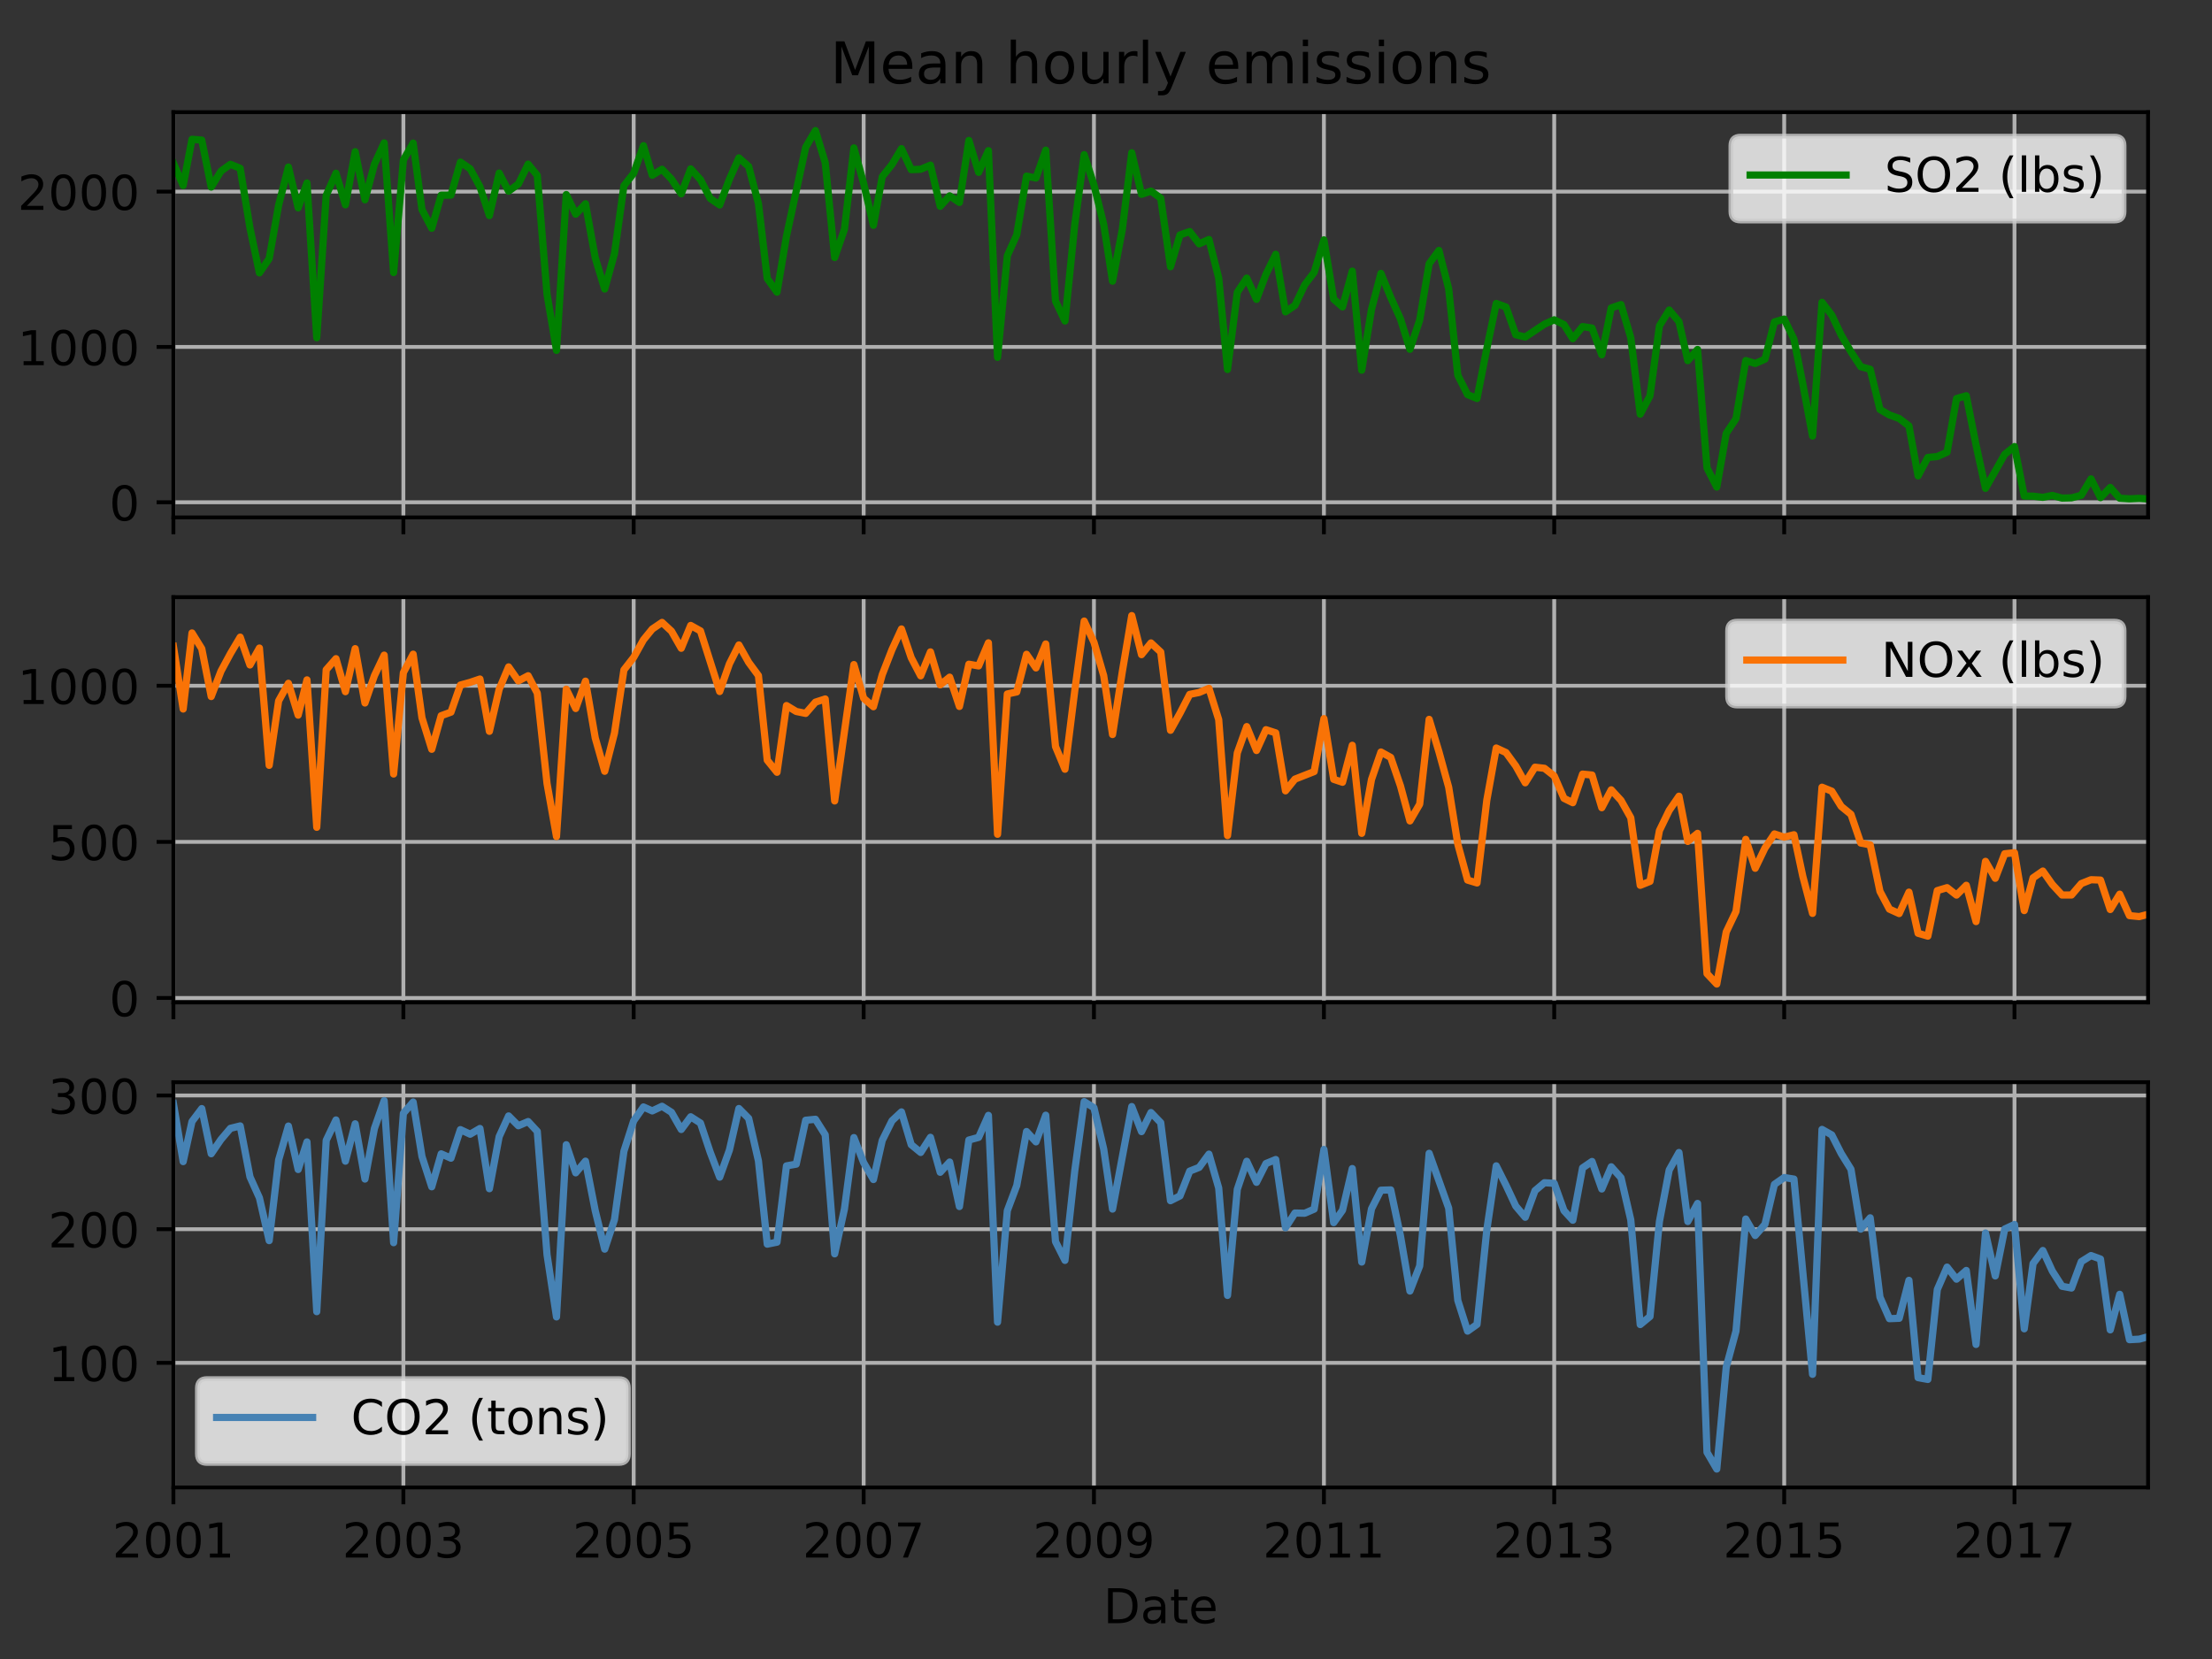 <?xml version="1.0" encoding="utf-8" standalone="no"?>
<!DOCTYPE svg PUBLIC "-//W3C//DTD SVG 1.1//EN"
  "http://www.w3.org/Graphics/SVG/1.1/DTD/svg11.dtd">
<!-- Created with matplotlib (http://matplotlib.org/) -->
<svg height="345.6pt" version="1.1" viewBox="0 0 460.8 345.6" width="460.8pt" xmlns="http://www.w3.org/2000/svg" xmlns:xlink="http://www.w3.org/1999/xlink">
 <rect x="0" y="0" width="460.8" height="345.6" fill="#333333" stroke="none"/>
 <defs>
  <style type="text/css">
*{stroke-linecap:butt;stroke-linejoin:round;}
  </style>
 </defs>
 <g id="figure_1">
  <g id="patch_1">
   <path d="M 0 345.6 
L 460.8 345.6 
L 460.8 0 
L 0 0 
z
" style="fill:none;"/>
  </g>
  <g id="axes_1">
   <g id="patch_2">
    <path d="M 36.124 107.788 
L 447.48 107.788 
L 447.48 23.365 
L 36.124 23.365 
z
" style="fill:none;"/>
   </g>
   <g id="matplotlib.axis_1">
    <g id="xtick_1">
     <g id="line2d_1">
      <path clip-path="url(#p9a310e2de3)" d="M 36.124 107.788 
L 36.124 23.365 
" style="fill:none;stroke:#b0b0b0;stroke-linecap:square;stroke-width:0.8;"/>
     </g>
     <g id="line2d_2">
      <defs>
       <path d="M 0 0 
L 0 3.5 
" id="m9119c30b5f" style="stroke:#000000;stroke-width:0.8;"/>
      </defs>
      <g>
       <use style="stroke:#000000;stroke-width:0.8;" x="36.124" xlink:href="#m9119c30b5f" y="107.788"/>
      </g>
     </g>
    </g>
    <g id="xtick_2">
     <g id="line2d_3">
      <path clip-path="url(#p9a310e2de3)" d="M 84.032 107.788 
L 84.032 23.365 
" style="fill:none;stroke:#b0b0b0;stroke-linecap:square;stroke-width:0.8;"/>
     </g>
     <g id="line2d_4">
      <g>
       <use style="stroke:#000000;stroke-width:0.8;" x="84.032" xlink:href="#m9119c30b5f" y="107.788"/>
      </g>
     </g>
    </g>
    <g id="xtick_3">
     <g id="line2d_5">
      <path clip-path="url(#p9a310e2de3)" d="M 132.006 107.788 
L 132.006 23.365 
" style="fill:none;stroke:#b0b0b0;stroke-linecap:square;stroke-width:0.8;"/>
     </g>
     <g id="line2d_6">
      <g>
       <use style="stroke:#000000;stroke-width:0.8;" x="132.006" xlink:href="#m9119c30b5f" y="107.788"/>
      </g>
     </g>
    </g>
    <g id="xtick_4">
     <g id="line2d_7">
      <path clip-path="url(#p9a310e2de3)" d="M 179.915 107.788 
L 179.915 23.365 
" style="fill:none;stroke:#b0b0b0;stroke-linecap:square;stroke-width:0.8;"/>
     </g>
     <g id="line2d_8">
      <g>
       <use style="stroke:#000000;stroke-width:0.8;" x="179.915" xlink:href="#m9119c30b5f" y="107.788"/>
      </g>
     </g>
    </g>
    <g id="xtick_5">
     <g id="line2d_9">
      <path clip-path="url(#p9a310e2de3)" d="M 227.889 107.788 
L 227.889 23.365 
" style="fill:none;stroke:#b0b0b0;stroke-linecap:square;stroke-width:0.8;"/>
     </g>
     <g id="line2d_10">
      <g>
       <use style="stroke:#000000;stroke-width:0.8;" x="227.889" xlink:href="#m9119c30b5f" y="107.788"/>
      </g>
     </g>
    </g>
    <g id="xtick_6">
     <g id="line2d_11">
      <path clip-path="url(#p9a310e2de3)" d="M 275.797 107.788 
L 275.797 23.365 
" style="fill:none;stroke:#b0b0b0;stroke-linecap:square;stroke-width:0.8;"/>
     </g>
     <g id="line2d_12">
      <g>
       <use style="stroke:#000000;stroke-width:0.8;" x="275.797" xlink:href="#m9119c30b5f" y="107.788"/>
      </g>
     </g>
    </g>
    <g id="xtick_7">
     <g id="line2d_13">
      <path clip-path="url(#p9a310e2de3)" d="M 323.771 107.788 
L 323.771 23.365 
" style="fill:none;stroke:#b0b0b0;stroke-linecap:square;stroke-width:0.8;"/>
     </g>
     <g id="line2d_14">
      <g>
       <use style="stroke:#000000;stroke-width:0.8;" x="323.771" xlink:href="#m9119c30b5f" y="107.788"/>
      </g>
     </g>
    </g>
    <g id="xtick_8">
     <g id="line2d_15">
      <path clip-path="url(#p9a310e2de3)" d="M 371.68 107.788 
L 371.68 23.365 
" style="fill:none;stroke:#b0b0b0;stroke-linecap:square;stroke-width:0.8;"/>
     </g>
     <g id="line2d_16">
      <g>
       <use style="stroke:#000000;stroke-width:0.8;" x="371.68" xlink:href="#m9119c30b5f" y="107.788"/>
      </g>
     </g>
    </g>
    <g id="xtick_9">
     <g id="line2d_17">
      <path clip-path="url(#p9a310e2de3)" d="M 419.654 107.788 
L 419.654 23.365 
" style="fill:none;stroke:#b0b0b0;stroke-linecap:square;stroke-width:0.8;"/>
     </g>
     <g id="line2d_18">
      <g>
       <use style="stroke:#000000;stroke-width:0.8;" x="419.654" xlink:href="#m9119c30b5f" y="107.788"/>
      </g>
     </g>
    </g>
   </g>
   <g id="matplotlib.axis_2">
    <g id="ytick_1">
     <g id="line2d_19">
      <path clip-path="url(#p9a310e2de3)" d="M 36.124 104.632 
L 447.48 104.632 
" style="fill:none;stroke:#b0b0b0;stroke-linecap:square;stroke-width:0.8;"/>
     </g>
     <g id="line2d_20">
      <defs>
       <path d="M 0 0 
L -3.5 0 
" id="md666cb96e0" style="stroke:#000000;stroke-width:0.8;"/>
      </defs>
      <g>
       <use style="stroke:#000000;stroke-width:0.8;" x="36.124" xlink:href="#md666cb96e0" y="104.632"/>
      </g>
     </g>
     <g id="text_1">
      <!-- 0 -->
      <defs>
       <path d="M 31.781 66.406 
Q 24.172 66.406 20.328 58.906 
Q 16.5 51.422 16.5 36.375 
Q 16.5 21.391 20.328 13.891 
Q 24.172 6.391 31.781 6.391 
Q 39.453 6.391 43.281 13.891 
Q 47.125 21.391 47.125 36.375 
Q 47.125 51.422 43.281 58.906 
Q 39.453 66.406 31.781 66.406 
z
M 31.781 74.219 
Q 44.047 74.219 50.516 64.516 
Q 56.984 54.828 56.984 36.375 
Q 56.984 17.969 50.516 8.266 
Q 44.047 -1.422 31.781 -1.422 
Q 19.531 -1.422 13.062 8.266 
Q 6.594 17.969 6.594 36.375 
Q 6.594 54.828 13.062 64.516 
Q 19.531 74.219 31.781 74.219 
z
" id="DejaVuSans-30"/>
      </defs>
      <g transform="translate(22.762 108.431)scale(0.1 -0.1)">
       <use xlink:href="#DejaVuSans-30"/>
      </g>
     </g>
    </g>
    <g id="ytick_2">
     <g id="line2d_21">
      <path clip-path="url(#p9a310e2de3)" d="M 36.124 72.276 
L 447.48 72.276 
" style="fill:none;stroke:#b0b0b0;stroke-linecap:square;stroke-width:0.8;"/>
     </g>
     <g id="line2d_22">
      <g>
       <use style="stroke:#000000;stroke-width:0.8;" x="36.124" xlink:href="#md666cb96e0" y="72.276"/>
      </g>
     </g>
     <g id="text_2">
      <!-- 1000 -->
      <defs>
       <path d="M 12.406 8.297 
L 28.516 8.297 
L 28.516 63.922 
L 10.984 60.406 
L 10.984 69.391 
L 28.422 72.906 
L 38.281 72.906 
L 38.281 8.297 
L 54.391 8.297 
L 54.391 0 
L 12.406 0 
z
" id="DejaVuSans-31"/>
      </defs>
      <g transform="translate(3.674 76.075)scale(0.1 -0.1)">
       <use xlink:href="#DejaVuSans-31"/>
       <use x="63.623" xlink:href="#DejaVuSans-30"/>
       <use x="127.246" xlink:href="#DejaVuSans-30"/>
       <use x="190.869" xlink:href="#DejaVuSans-30"/>
      </g>
     </g>
    </g>
    <g id="ytick_3">
     <g id="line2d_23">
      <path clip-path="url(#p9a310e2de3)" d="M 36.124 39.92 
L 447.48 39.92 
" style="fill:none;stroke:#b0b0b0;stroke-linecap:square;stroke-width:0.8;"/>
     </g>
     <g id="line2d_24">
      <g>
       <use style="stroke:#000000;stroke-width:0.8;" x="36.124" xlink:href="#md666cb96e0" y="39.92"/>
      </g>
     </g>
     <g id="text_3">
      <!-- 2000 -->
      <defs>
       <path d="M 19.188 8.297 
L 53.609 8.297 
L 53.609 0 
L 7.328 0 
L 7.328 8.297 
Q 12.938 14.109 22.625 23.891 
Q 32.328 33.688 34.812 36.531 
Q 39.547 41.844 41.422 45.531 
Q 43.312 49.219 43.312 52.781 
Q 43.312 58.594 39.234 62.25 
Q 35.156 65.922 28.609 65.922 
Q 23.969 65.922 18.812 64.312 
Q 13.672 62.703 7.812 59.422 
L 7.812 69.391 
Q 13.766 71.781 18.938 73 
Q 24.125 74.219 28.422 74.219 
Q 39.75 74.219 46.484 68.547 
Q 53.219 62.891 53.219 53.422 
Q 53.219 48.922 51.531 44.891 
Q 49.859 40.875 45.406 35.406 
Q 44.188 33.984 37.641 27.219 
Q 31.109 20.453 19.188 8.297 
z
" id="DejaVuSans-32"/>
      </defs>
      <g transform="translate(3.674 43.719)scale(0.1 -0.1)">
       <use xlink:href="#DejaVuSans-32"/>
       <use x="63.623" xlink:href="#DejaVuSans-30"/>
       <use x="127.246" xlink:href="#DejaVuSans-30"/>
       <use x="190.869" xlink:href="#DejaVuSans-30"/>
      </g>
     </g>
    </g>
   </g>
   <g id="line2d_25">
    <path clip-path="url(#p9a310e2de3)" d="M 36.124 33.973 
L 38.158 38.64 
L 39.996 29.02 
L 42.031 29.183 
L 43.999 38.967 
L 46.034 35.651 
L 48.003 34.226 
L 50.037 35.062 
L 52.072 47.476 
L 54.04 56.847 
L 56.075 53.881 
L 58.044 42.732 
L 60.078 34.799 
L 62.113 43.3 
L 63.95 38.111 
L 65.985 70.354 
L 67.954 40.699 
L 69.988 36.081 
L 71.957 42.672 
L 73.991 31.601 
L 76.026 41.622 
L 77.995 34.227 
L 80.029 29.767 
L 81.998 56.773 
L 84.032 33.322 
L 86.067 29.805 
L 87.904 43.654 
L 89.939 47.548 
L 91.908 40.666 
L 93.942 40.648 
L 95.911 33.768 
L 97.946 35.161 
L 99.98 38.9 
L 101.949 44.91 
L 103.983 36.055 
L 105.952 39.831 
L 107.987 38.334 
L 110.021 34.198 
L 111.924 36.537 
L 113.959 61.311 
L 115.928 72.985 
L 117.962 40.53 
L 119.931 44.622 
L 121.965 42.451 
L 124 53.699 
L 125.969 60.205 
L 128.003 52.838 
L 129.972 38.694 
L 132.006 36.096 
L 134.041 30.345 
L 135.878 36.505 
L 137.913 35.263 
L 139.882 37.325 
L 141.916 40.384 
L 143.885 35.177 
L 145.92 37.418 
L 147.954 41.343 
L 149.923 42.7 
L 151.957 37.325 
L 153.926 32.891 
L 155.961 34.68 
L 157.995 42.401 
L 159.833 58.017 
L 161.867 60.862 
L 163.836 49.192 
L 167.839 30.674 
L 169.874 27.202 
L 171.908 33.881 
L 173.877 53.645 
L 175.912 47.768 
L 177.88 30.813 
L 179.915 38.202 
L 181.949 46.936 
L 183.787 36.812 
L 185.821 34.256 
L 187.79 30.968 
L 189.825 35.345 
L 191.794 35.261 
L 193.828 34.399 
L 195.862 42.978 
L 197.831 40.794 
L 199.866 42.172 
L 201.835 29.259 
L 203.869 35.905 
L 205.904 31.386 
L 207.807 74.442 
L 209.841 53.289 
L 211.81 48.899 
L 213.844 36.686 
L 215.813 37.09 
L 217.848 31.281 
L 219.882 62.708 
L 221.851 66.87 
L 223.886 46.824 
L 225.854 32.215 
L 227.889 38.524 
L 229.923 46.743 
L 231.761 58.569 
L 233.795 47.815 
L 235.764 31.818 
L 237.799 40.484 
L 239.768 39.811 
L 241.802 41.28 
L 243.836 55.565 
L 245.805 48.944 
L 247.84 48.235 
L 249.809 50.794 
L 251.843 49.887 
L 253.878 57.909 
L 255.715 76.969 
L 257.75 60.909 
L 259.718 57.936 
L 261.753 62.363 
L 263.722 57.141 
L 265.756 52.978 
L 267.791 64.964 
L 269.76 63.616 
L 271.794 59.334 
L 273.763 56.737 
L 275.797 49.969 
L 277.832 62.324 
L 279.669 63.935 
L 281.704 56.481 
L 283.673 77.115 
L 285.707 64.441 
L 287.676 56.955 
L 289.71 61.942 
L 291.745 66.435 
L 293.714 72.766 
L 295.748 66.669 
L 297.717 54.936 
L 299.751 52.17 
L 301.786 60.163 
L 303.689 78.164 
L 305.724 82.208 
L 307.692 83.005 
L 309.727 72.625 
L 311.696 63.214 
L 313.73 63.961 
L 315.765 69.735 
L 317.734 70.203 
L 321.737 67.528 
L 323.771 66.621 
L 325.806 67.616 
L 327.643 70.553 
L 329.678 68.031 
L 331.647 68.34 
L 333.681 73.906 
L 335.65 64.148 
L 337.684 63.451 
L 339.719 70.329 
L 341.688 86.279 
L 343.722 82.465 
L 345.691 67.88 
L 347.726 64.584 
L 349.76 67.018 
L 351.598 75.126 
L 353.632 72.799 
L 355.601 97.47 
L 357.635 101.467 
L 359.604 90.281 
L 361.639 87.218 
L 363.673 75.111 
L 365.642 75.721 
L 367.676 74.814 
L 369.645 67.066 
L 371.68 66.47 
L 373.714 70.653 
L 375.552 79.942 
L 377.586 90.837 
L 379.555 62.973 
L 381.59 65.63 
L 383.558 69.8 
L 385.593 73.299 
L 387.627 76.392 
L 389.596 76.923 
L 391.631 85.3 
L 393.599 86.445 
L 395.634 87.182 
L 397.668 88.726 
L 399.572 99.131 
L 401.606 95.297 
L 403.575 95.104 
L 405.609 94.198 
L 407.578 83.028 
L 409.613 82.443 
L 411.647 92.699 
L 413.616 101.727 
L 417.619 94.639 
L 419.654 93.026 
L 421.688 103.331 
L 423.526 103.359 
L 425.56 103.606 
L 427.529 103.207 
L 429.564 103.759 
L 431.532 103.707 
L 433.567 103.176 
L 435.601 99.761 
L 437.57 103.666 
L 439.605 101.543 
L 441.573 103.78 
L 443.608 103.914 
L 445.642 103.815 
L 447.48 103.951 
L 447.48 103.951 
" style="fill:none;stroke:#008000;stroke-linecap:square;stroke-width:1.5;"/>
   </g>
   <g id="patch_3">
    <path d="M 36.124 107.788 
L 36.124 23.365 
" style="fill:none;stroke:#000000;stroke-linecap:square;stroke-linejoin:miter;stroke-width:0.8;"/>
   </g>
   <g id="patch_4">
    <path d="M 447.48 107.788 
L 447.48 23.365 
" style="fill:none;stroke:#000000;stroke-linecap:square;stroke-linejoin:miter;stroke-width:0.8;"/>
   </g>
   <g id="patch_5">
    <path d="M 36.124 107.788 
L 447.48 107.788 
" style="fill:none;stroke:#000000;stroke-linecap:square;stroke-linejoin:miter;stroke-width:0.8;"/>
   </g>
   <g id="patch_6">
    <path d="M 36.124 23.365 
L 447.48 23.365 
" style="fill:none;stroke:#000000;stroke-linecap:square;stroke-linejoin:miter;stroke-width:0.8;"/>
   </g>
   <g id="text_4">
    <!-- Mean hourly emissions -->
    <defs>
     <path d="M 9.812 72.906 
L 24.516 72.906 
L 43.109 23.297 
L 61.812 72.906 
L 76.516 72.906 
L 76.516 0 
L 66.891 0 
L 66.891 64.016 
L 48.094 14.016 
L 38.188 14.016 
L 19.391 64.016 
L 19.391 0 
L 9.812 0 
z
" id="DejaVuSans-4d"/>
     <path d="M 56.203 29.594 
L 56.203 25.203 
L 14.891 25.203 
Q 15.484 15.922 20.484 11.062 
Q 25.484 6.203 34.422 6.203 
Q 39.594 6.203 44.453 7.469 
Q 49.312 8.734 54.109 11.281 
L 54.109 2.781 
Q 49.266 0.734 44.188 -0.344 
Q 39.109 -1.422 33.891 -1.422 
Q 20.797 -1.422 13.156 6.188 
Q 5.516 13.812 5.516 26.812 
Q 5.516 40.234 12.766 48.109 
Q 20.016 56 32.328 56 
Q 43.359 56 49.781 48.891 
Q 56.203 41.797 56.203 29.594 
z
M 47.219 32.234 
Q 47.125 39.594 43.094 43.984 
Q 39.062 48.391 32.422 48.391 
Q 24.906 48.391 20.391 44.141 
Q 15.875 39.891 15.188 32.172 
z
" id="DejaVuSans-65"/>
     <path d="M 34.281 27.484 
Q 23.391 27.484 19.188 25 
Q 14.984 22.516 14.984 16.5 
Q 14.984 11.719 18.141 8.906 
Q 21.297 6.109 26.703 6.109 
Q 34.188 6.109 38.703 11.406 
Q 43.219 16.703 43.219 25.484 
L 43.219 27.484 
z
M 52.203 31.203 
L 52.203 0 
L 43.219 0 
L 43.219 8.297 
Q 40.141 3.328 35.547 0.953 
Q 30.953 -1.422 24.312 -1.422 
Q 15.922 -1.422 10.953 3.297 
Q 6 8.016 6 15.922 
Q 6 25.141 12.172 29.828 
Q 18.359 34.516 30.609 34.516 
L 43.219 34.516 
L 43.219 35.406 
Q 43.219 41.609 39.141 45 
Q 35.062 48.391 27.688 48.391 
Q 23 48.391 18.547 47.266 
Q 14.109 46.141 10.016 43.891 
L 10.016 52.203 
Q 14.938 54.109 19.578 55.047 
Q 24.219 56 28.609 56 
Q 40.484 56 46.344 49.844 
Q 52.203 43.703 52.203 31.203 
z
" id="DejaVuSans-61"/>
     <path d="M 54.891 33.016 
L 54.891 0 
L 45.906 0 
L 45.906 32.719 
Q 45.906 40.484 42.875 44.328 
Q 39.844 48.188 33.797 48.188 
Q 26.516 48.188 22.312 43.547 
Q 18.109 38.922 18.109 30.906 
L 18.109 0 
L 9.078 0 
L 9.078 54.688 
L 18.109 54.688 
L 18.109 46.188 
Q 21.344 51.125 25.703 53.562 
Q 30.078 56 35.797 56 
Q 45.219 56 50.047 50.172 
Q 54.891 44.344 54.891 33.016 
z
" id="DejaVuSans-6e"/>
     <path id="DejaVuSans-20"/>
     <path d="M 54.891 33.016 
L 54.891 0 
L 45.906 0 
L 45.906 32.719 
Q 45.906 40.484 42.875 44.328 
Q 39.844 48.188 33.797 48.188 
Q 26.516 48.188 22.312 43.547 
Q 18.109 38.922 18.109 30.906 
L 18.109 0 
L 9.078 0 
L 9.078 75.984 
L 18.109 75.984 
L 18.109 46.188 
Q 21.344 51.125 25.703 53.562 
Q 30.078 56 35.797 56 
Q 45.219 56 50.047 50.172 
Q 54.891 44.344 54.891 33.016 
z
" id="DejaVuSans-68"/>
     <path d="M 30.609 48.391 
Q 23.391 48.391 19.188 42.75 
Q 14.984 37.109 14.984 27.297 
Q 14.984 17.484 19.156 11.844 
Q 23.344 6.203 30.609 6.203 
Q 37.797 6.203 41.984 11.859 
Q 46.188 17.531 46.188 27.297 
Q 46.188 37.016 41.984 42.703 
Q 37.797 48.391 30.609 48.391 
z
M 30.609 56 
Q 42.328 56 49.016 48.375 
Q 55.719 40.766 55.719 27.297 
Q 55.719 13.875 49.016 6.219 
Q 42.328 -1.422 30.609 -1.422 
Q 18.844 -1.422 12.172 6.219 
Q 5.516 13.875 5.516 27.297 
Q 5.516 40.766 12.172 48.375 
Q 18.844 56 30.609 56 
z
" id="DejaVuSans-6f"/>
     <path d="M 8.5 21.578 
L 8.5 54.688 
L 17.484 54.688 
L 17.484 21.922 
Q 17.484 14.156 20.5 10.266 
Q 23.531 6.391 29.594 6.391 
Q 36.859 6.391 41.078 11.031 
Q 45.312 15.672 45.312 23.688 
L 45.312 54.688 
L 54.297 54.688 
L 54.297 0 
L 45.312 0 
L 45.312 8.406 
Q 42.047 3.422 37.719 1 
Q 33.406 -1.422 27.688 -1.422 
Q 18.266 -1.422 13.375 4.438 
Q 8.5 10.297 8.5 21.578 
z
M 31.109 56 
z
" id="DejaVuSans-75"/>
     <path d="M 41.109 46.297 
Q 39.594 47.172 37.812 47.578 
Q 36.031 48 33.891 48 
Q 26.266 48 22.188 43.047 
Q 18.109 38.094 18.109 28.812 
L 18.109 0 
L 9.078 0 
L 9.078 54.688 
L 18.109 54.688 
L 18.109 46.188 
Q 20.953 51.172 25.484 53.578 
Q 30.031 56 36.531 56 
Q 37.453 56 38.578 55.875 
Q 39.703 55.766 41.062 55.516 
z
" id="DejaVuSans-72"/>
     <path d="M 9.422 75.984 
L 18.406 75.984 
L 18.406 0 
L 9.422 0 
z
" id="DejaVuSans-6c"/>
     <path d="M 32.172 -5.078 
Q 28.375 -14.844 24.75 -17.812 
Q 21.141 -20.797 15.094 -20.797 
L 7.906 -20.797 
L 7.906 -13.281 
L 13.188 -13.281 
Q 16.891 -13.281 18.938 -11.516 
Q 21 -9.766 23.484 -3.219 
L 25.094 0.875 
L 2.984 54.688 
L 12.5 54.688 
L 29.594 11.922 
L 46.688 54.688 
L 56.203 54.688 
z
" id="DejaVuSans-79"/>
     <path d="M 52 44.188 
Q 55.375 50.25 60.062 53.125 
Q 64.75 56 71.094 56 
Q 79.641 56 84.281 50.016 
Q 88.922 44.047 88.922 33.016 
L 88.922 0 
L 79.891 0 
L 79.891 32.719 
Q 79.891 40.578 77.094 44.375 
Q 74.312 48.188 68.609 48.188 
Q 61.625 48.188 57.562 43.547 
Q 53.516 38.922 53.516 30.906 
L 53.516 0 
L 44.484 0 
L 44.484 32.719 
Q 44.484 40.625 41.703 44.406 
Q 38.922 48.188 33.109 48.188 
Q 26.219 48.188 22.156 43.531 
Q 18.109 38.875 18.109 30.906 
L 18.109 0 
L 9.078 0 
L 9.078 54.688 
L 18.109 54.688 
L 18.109 46.188 
Q 21.188 51.219 25.484 53.609 
Q 29.781 56 35.688 56 
Q 41.656 56 45.828 52.969 
Q 50 49.953 52 44.188 
z
" id="DejaVuSans-6d"/>
     <path d="M 9.422 54.688 
L 18.406 54.688 
L 18.406 0 
L 9.422 0 
z
M 9.422 75.984 
L 18.406 75.984 
L 18.406 64.594 
L 9.422 64.594 
z
" id="DejaVuSans-69"/>
     <path d="M 44.281 53.078 
L 44.281 44.578 
Q 40.484 46.531 36.375 47.5 
Q 32.281 48.484 27.875 48.484 
Q 21.188 48.484 17.844 46.438 
Q 14.5 44.391 14.5 40.281 
Q 14.5 37.156 16.891 35.375 
Q 19.281 33.594 26.516 31.984 
L 29.594 31.297 
Q 39.156 29.25 43.188 25.516 
Q 47.219 21.781 47.219 15.094 
Q 47.219 7.469 41.188 3.016 
Q 35.156 -1.422 24.609 -1.422 
Q 20.219 -1.422 15.453 -0.562 
Q 10.688 0.297 5.422 2 
L 5.422 11.281 
Q 10.406 8.688 15.234 7.391 
Q 20.062 6.109 24.812 6.109 
Q 31.156 6.109 34.562 8.281 
Q 37.984 10.453 37.984 14.406 
Q 37.984 18.062 35.516 20.016 
Q 33.062 21.969 24.703 23.781 
L 21.578 24.516 
Q 13.234 26.266 9.516 29.906 
Q 5.812 33.547 5.812 39.891 
Q 5.812 47.609 11.281 51.797 
Q 16.75 56 26.812 56 
Q 31.781 56 36.172 55.266 
Q 40.578 54.547 44.281 53.078 
z
" id="DejaVuSans-73"/>
    </defs>
    <g transform="translate(172.959 17.365)scale(0.12 -0.12)">
     <use xlink:href="#DejaVuSans-4d"/>
     <use x="86.279" xlink:href="#DejaVuSans-65"/>
     <use x="147.803" xlink:href="#DejaVuSans-61"/>
     <use x="209.082" xlink:href="#DejaVuSans-6e"/>
     <use x="272.461" xlink:href="#DejaVuSans-20"/>
     <use x="304.248" xlink:href="#DejaVuSans-68"/>
     <use x="367.627" xlink:href="#DejaVuSans-6f"/>
     <use x="428.809" xlink:href="#DejaVuSans-75"/>
     <use x="492.188" xlink:href="#DejaVuSans-72"/>
     <use x="533.301" xlink:href="#DejaVuSans-6c"/>
     <use x="561.084" xlink:href="#DejaVuSans-79"/>
     <use x="620.264" xlink:href="#DejaVuSans-20"/>
     <use x="652.051" xlink:href="#DejaVuSans-65"/>
     <use x="713.574" xlink:href="#DejaVuSans-6d"/>
     <use x="810.986" xlink:href="#DejaVuSans-69"/>
     <use x="838.77" xlink:href="#DejaVuSans-73"/>
     <use x="890.869" xlink:href="#DejaVuSans-73"/>
     <use x="942.969" xlink:href="#DejaVuSans-69"/>
     <use x="970.752" xlink:href="#DejaVuSans-6f"/>
     <use x="1031.934" xlink:href="#DejaVuSans-6e"/>
     <use x="1095.312" xlink:href="#DejaVuSans-73"/>
    </g>
   </g>
   <g id="legend_1">
    <g id="patch_7">
     <path d="M 362.58 46.043 
L 440.48 46.043 
Q 442.48 46.043 442.48 44.043 
L 442.48 30.365 
Q 442.48 28.365 440.48 28.365 
L 362.58 28.365 
Q 360.58 28.365 360.58 30.365 
L 360.58 44.043 
Q 360.58 46.043 362.58 46.043 
z
" style="fill:#ffffff;opacity:0.8;stroke:#cccccc;stroke-linejoin:miter;"/>
    </g>
    <g id="line2d_26">
     <path d="M 364.58 36.463 
L 384.58 36.463 
" style="fill:none;stroke:#008000;stroke-linecap:square;stroke-width:1.5;"/>
    </g>
    <g id="line2d_27"/>
    <g id="text_5">
     <!-- SO2 (lbs) -->
     <defs>
      <path d="M 53.516 70.516 
L 53.516 60.891 
Q 47.906 63.578 42.922 64.891 
Q 37.938 66.219 33.297 66.219 
Q 25.25 66.219 20.875 63.094 
Q 16.5 59.969 16.5 54.203 
Q 16.5 49.359 19.406 46.891 
Q 22.312 44.438 30.422 42.922 
L 36.375 41.703 
Q 47.406 39.594 52.656 34.297 
Q 57.906 29 57.906 20.125 
Q 57.906 9.516 50.797 4.047 
Q 43.703 -1.422 29.984 -1.422 
Q 24.812 -1.422 18.969 -0.25 
Q 13.141 0.922 6.891 3.219 
L 6.891 13.375 
Q 12.891 10.016 18.656 8.297 
Q 24.422 6.594 29.984 6.594 
Q 38.422 6.594 43.016 9.906 
Q 47.609 13.234 47.609 19.391 
Q 47.609 24.75 44.312 27.781 
Q 41.016 30.812 33.5 32.328 
L 27.484 33.5 
Q 16.453 35.688 11.516 40.375 
Q 6.594 45.062 6.594 53.422 
Q 6.594 63.094 13.406 68.656 
Q 20.219 74.219 32.172 74.219 
Q 37.312 74.219 42.625 73.281 
Q 47.953 72.359 53.516 70.516 
z
" id="DejaVuSans-53"/>
      <path d="M 39.406 66.219 
Q 28.656 66.219 22.328 58.203 
Q 16.016 50.203 16.016 36.375 
Q 16.016 22.609 22.328 14.594 
Q 28.656 6.594 39.406 6.594 
Q 50.141 6.594 56.422 14.594 
Q 62.703 22.609 62.703 36.375 
Q 62.703 50.203 56.422 58.203 
Q 50.141 66.219 39.406 66.219 
z
M 39.406 74.219 
Q 54.734 74.219 63.906 63.938 
Q 73.094 53.656 73.094 36.375 
Q 73.094 19.141 63.906 8.859 
Q 54.734 -1.422 39.406 -1.422 
Q 24.031 -1.422 14.812 8.828 
Q 5.609 19.094 5.609 36.375 
Q 5.609 53.656 14.812 63.938 
Q 24.031 74.219 39.406 74.219 
z
" id="DejaVuSans-4f"/>
      <path d="M 31 75.875 
Q 24.469 64.656 21.281 53.656 
Q 18.109 42.672 18.109 31.391 
Q 18.109 20.125 21.312 9.062 
Q 24.516 -2 31 -13.188 
L 23.188 -13.188 
Q 15.875 -1.703 12.234 9.375 
Q 8.594 20.453 8.594 31.391 
Q 8.594 42.281 12.203 53.312 
Q 15.828 64.359 23.188 75.875 
z
" id="DejaVuSans-28"/>
      <path d="M 48.688 27.297 
Q 48.688 37.203 44.609 42.844 
Q 40.531 48.484 33.406 48.484 
Q 26.266 48.484 22.188 42.844 
Q 18.109 37.203 18.109 27.297 
Q 18.109 17.391 22.188 11.75 
Q 26.266 6.109 33.406 6.109 
Q 40.531 6.109 44.609 11.75 
Q 48.688 17.391 48.688 27.297 
z
M 18.109 46.391 
Q 20.953 51.266 25.266 53.625 
Q 29.594 56 35.594 56 
Q 45.562 56 51.781 48.094 
Q 58.016 40.188 58.016 27.297 
Q 58.016 14.406 51.781 6.484 
Q 45.562 -1.422 35.594 -1.422 
Q 29.594 -1.422 25.266 0.953 
Q 20.953 3.328 18.109 8.203 
L 18.109 0 
L 9.078 0 
L 9.078 75.984 
L 18.109 75.984 
z
" id="DejaVuSans-62"/>
      <path d="M 8.016 75.875 
L 15.828 75.875 
Q 23.141 64.359 26.781 53.312 
Q 30.422 42.281 30.422 31.391 
Q 30.422 20.453 26.781 9.375 
Q 23.141 -1.703 15.828 -13.188 
L 8.016 -13.188 
Q 14.5 -2 17.703 9.062 
Q 20.906 20.125 20.906 31.391 
Q 20.906 42.672 17.703 53.656 
Q 14.5 64.656 8.016 75.875 
z
" id="DejaVuSans-29"/>
     </defs>
     <g transform="translate(392.58 39.963)scale(0.1 -0.1)">
      <use xlink:href="#DejaVuSans-53"/>
      <use x="63.477" xlink:href="#DejaVuSans-4f"/>
      <use x="142.188" xlink:href="#DejaVuSans-32"/>
      <use x="205.811" xlink:href="#DejaVuSans-20"/>
      <use x="237.598" xlink:href="#DejaVuSans-28"/>
      <use x="276.611" xlink:href="#DejaVuSans-6c"/>
      <use x="304.395" xlink:href="#DejaVuSans-62"/>
      <use x="367.871" xlink:href="#DejaVuSans-73"/>
      <use x="419.971" xlink:href="#DejaVuSans-29"/>
     </g>
    </g>
   </g>
  </g>
  <g id="axes_2">
   <g id="patch_8">
    <path d="M 36.124 208.826 
L 447.48 208.826 
L 447.48 124.403 
L 36.124 124.403 
z
" style="fill:none;"/>
   </g>
   <g id="matplotlib.axis_3">
    <g id="xtick_10">
     <g id="line2d_28">
      <path clip-path="url(#pcfc40c7feb)" d="M 36.124 208.826 
L 36.124 124.403 
" style="fill:none;stroke:#b0b0b0;stroke-linecap:square;stroke-width:0.8;"/>
     </g>
     <g id="line2d_29">
      <g>
       <use style="stroke:#000000;stroke-width:0.8;" x="36.124" xlink:href="#m9119c30b5f" y="208.826"/>
      </g>
     </g>
    </g>
    <g id="xtick_11">
     <g id="line2d_30">
      <path clip-path="url(#pcfc40c7feb)" d="M 84.032 208.826 
L 84.032 124.403 
" style="fill:none;stroke:#b0b0b0;stroke-linecap:square;stroke-width:0.8;"/>
     </g>
     <g id="line2d_31">
      <g>
       <use style="stroke:#000000;stroke-width:0.8;" x="84.032" xlink:href="#m9119c30b5f" y="208.826"/>
      </g>
     </g>
    </g>
    <g id="xtick_12">
     <g id="line2d_32">
      <path clip-path="url(#pcfc40c7feb)" d="M 132.006 208.826 
L 132.006 124.403 
" style="fill:none;stroke:#b0b0b0;stroke-linecap:square;stroke-width:0.8;"/>
     </g>
     <g id="line2d_33">
      <g>
       <use style="stroke:#000000;stroke-width:0.8;" x="132.006" xlink:href="#m9119c30b5f" y="208.826"/>
      </g>
     </g>
    </g>
    <g id="xtick_13">
     <g id="line2d_34">
      <path clip-path="url(#pcfc40c7feb)" d="M 179.915 208.826 
L 179.915 124.403 
" style="fill:none;stroke:#b0b0b0;stroke-linecap:square;stroke-width:0.8;"/>
     </g>
     <g id="line2d_35">
      <g>
       <use style="stroke:#000000;stroke-width:0.8;" x="179.915" xlink:href="#m9119c30b5f" y="208.826"/>
      </g>
     </g>
    </g>
    <g id="xtick_14">
     <g id="line2d_36">
      <path clip-path="url(#pcfc40c7feb)" d="M 227.889 208.826 
L 227.889 124.403 
" style="fill:none;stroke:#b0b0b0;stroke-linecap:square;stroke-width:0.8;"/>
     </g>
     <g id="line2d_37">
      <g>
       <use style="stroke:#000000;stroke-width:0.8;" x="227.889" xlink:href="#m9119c30b5f" y="208.826"/>
      </g>
     </g>
    </g>
    <g id="xtick_15">
     <g id="line2d_38">
      <path clip-path="url(#pcfc40c7feb)" d="M 275.797 208.826 
L 275.797 124.403 
" style="fill:none;stroke:#b0b0b0;stroke-linecap:square;stroke-width:0.8;"/>
     </g>
     <g id="line2d_39">
      <g>
       <use style="stroke:#000000;stroke-width:0.8;" x="275.797" xlink:href="#m9119c30b5f" y="208.826"/>
      </g>
     </g>
    </g>
    <g id="xtick_16">
     <g id="line2d_40">
      <path clip-path="url(#pcfc40c7feb)" d="M 323.771 208.826 
L 323.771 124.403 
" style="fill:none;stroke:#b0b0b0;stroke-linecap:square;stroke-width:0.8;"/>
     </g>
     <g id="line2d_41">
      <g>
       <use style="stroke:#000000;stroke-width:0.8;" x="323.771" xlink:href="#m9119c30b5f" y="208.826"/>
      </g>
     </g>
    </g>
    <g id="xtick_17">
     <g id="line2d_42">
      <path clip-path="url(#pcfc40c7feb)" d="M 371.68 208.826 
L 371.68 124.403 
" style="fill:none;stroke:#b0b0b0;stroke-linecap:square;stroke-width:0.8;"/>
     </g>
     <g id="line2d_43">
      <g>
       <use style="stroke:#000000;stroke-width:0.8;" x="371.68" xlink:href="#m9119c30b5f" y="208.826"/>
      </g>
     </g>
    </g>
    <g id="xtick_18">
     <g id="line2d_44">
      <path clip-path="url(#pcfc40c7feb)" d="M 419.654 208.826 
L 419.654 124.403 
" style="fill:none;stroke:#b0b0b0;stroke-linecap:square;stroke-width:0.8;"/>
     </g>
     <g id="line2d_45">
      <g>
       <use style="stroke:#000000;stroke-width:0.8;" x="419.654" xlink:href="#m9119c30b5f" y="208.826"/>
      </g>
     </g>
    </g>
   </g>
   <g id="matplotlib.axis_4">
    <g id="ytick_4">
     <g id="line2d_46">
      <path clip-path="url(#pcfc40c7feb)" d="M 36.124 207.893 
L 447.48 207.893 
" style="fill:none;stroke:#b0b0b0;stroke-linecap:square;stroke-width:0.8;"/>
     </g>
     <g id="line2d_47">
      <g>
       <use style="stroke:#000000;stroke-width:0.8;" x="36.124" xlink:href="#md666cb96e0" y="207.893"/>
      </g>
     </g>
     <g id="text_6">
      <!-- 0 -->
      <g transform="translate(22.762 211.693)scale(0.1 -0.1)">
       <use xlink:href="#DejaVuSans-30"/>
      </g>
     </g>
    </g>
    <g id="ytick_5">
     <g id="line2d_48">
      <path clip-path="url(#pcfc40c7feb)" d="M 36.124 175.376 
L 447.48 175.376 
" style="fill:none;stroke:#b0b0b0;stroke-linecap:square;stroke-width:0.8;"/>
     </g>
     <g id="line2d_49">
      <g>
       <use style="stroke:#000000;stroke-width:0.8;" x="36.124" xlink:href="#md666cb96e0" y="175.376"/>
      </g>
     </g>
     <g id="text_7">
      <!-- 500 -->
      <defs>
       <path d="M 10.797 72.906 
L 49.516 72.906 
L 49.516 64.594 
L 19.828 64.594 
L 19.828 46.734 
Q 21.969 47.469 24.109 47.828 
Q 26.266 48.188 28.422 48.188 
Q 40.625 48.188 47.75 41.5 
Q 54.891 34.812 54.891 23.391 
Q 54.891 11.625 47.562 5.094 
Q 40.234 -1.422 26.906 -1.422 
Q 22.312 -1.422 17.547 -0.641 
Q 12.797 0.141 7.719 1.703 
L 7.719 11.625 
Q 12.109 9.234 16.797 8.062 
Q 21.484 6.891 26.703 6.891 
Q 35.156 6.891 40.078 11.328 
Q 45.016 15.766 45.016 23.391 
Q 45.016 31 40.078 35.438 
Q 35.156 39.891 26.703 39.891 
Q 22.75 39.891 18.812 39.016 
Q 14.891 38.141 10.797 36.281 
z
" id="DejaVuSans-35"/>
      </defs>
      <g transform="translate(10.037 179.175)scale(0.1 -0.1)">
       <use xlink:href="#DejaVuSans-35"/>
       <use x="63.623" xlink:href="#DejaVuSans-30"/>
       <use x="127.246" xlink:href="#DejaVuSans-30"/>
      </g>
     </g>
    </g>
    <g id="ytick_6">
     <g id="line2d_50">
      <path clip-path="url(#pcfc40c7feb)" d="M 36.124 142.858 
L 447.48 142.858 
" style="fill:none;stroke:#b0b0b0;stroke-linecap:square;stroke-width:0.8;"/>
     </g>
     <g id="line2d_51">
      <g>
       <use style="stroke:#000000;stroke-width:0.8;" x="36.124" xlink:href="#md666cb96e0" y="142.858"/>
      </g>
     </g>
     <g id="text_8">
      <!-- 1000 -->
      <g transform="translate(3.674 146.657)scale(0.1 -0.1)">
       <use xlink:href="#DejaVuSans-31"/>
       <use x="63.623" xlink:href="#DejaVuSans-30"/>
       <use x="127.246" xlink:href="#DejaVuSans-30"/>
       <use x="190.869" xlink:href="#DejaVuSans-30"/>
      </g>
     </g>
    </g>
   </g>
   <g id="line2d_52">
    <path clip-path="url(#pcfc40c7feb)" d="M 36.124 134.652 
L 38.158 147.701 
L 39.996 131.853 
L 42.031 135.139 
L 43.999 145.099 
L 46.034 139.813 
L 48.003 136.156 
L 50.037 132.726 
L 52.072 138.524 
L 54.04 135 
L 56.075 159.434 
L 58.044 145.997 
L 60.078 142.343 
L 62.113 148.974 
L 63.95 141.63 
L 65.985 172.342 
L 67.954 139.528 
L 69.988 137.214 
L 71.957 144.087 
L 73.991 135.125 
L 76.026 146.446 
L 77.995 140.763 
L 80.029 136.475 
L 81.998 161.239 
L 84.032 140.112 
L 86.067 136.277 
L 87.904 149.535 
L 89.939 156.088 
L 91.908 149.091 
L 93.942 148.356 
L 95.911 142.708 
L 97.946 142.146 
L 99.98 141.453 
L 101.949 152.348 
L 103.983 143.602 
L 105.952 138.928 
L 107.987 141.849 
L 110.021 140.768 
L 111.924 144.386 
L 113.959 163.234 
L 115.928 174.267 
L 117.962 143.564 
L 119.931 147.591 
L 121.965 141.896 
L 124 153.726 
L 125.969 160.67 
L 128.003 152.734 
L 129.972 139.556 
L 132.006 136.946 
L 134.041 133.295 
L 135.878 131.041 
L 137.913 129.661 
L 139.882 131.49 
L 141.916 135.045 
L 143.885 130.291 
L 145.92 131.431 
L 149.923 144.055 
L 151.957 138.276 
L 153.926 134.356 
L 155.961 137.975 
L 157.995 140.736 
L 159.833 158.359 
L 161.867 160.878 
L 163.836 146.979 
L 165.87 148.211 
L 167.839 148.613 
L 169.874 146.269 
L 171.908 145.609 
L 173.877 166.85 
L 177.88 138.44 
L 179.915 145.464 
L 181.949 147.225 
L 183.787 140.547 
L 185.821 135.318 
L 187.79 131.027 
L 189.825 137.02 
L 191.794 140.789 
L 193.828 135.802 
L 195.862 142.666 
L 197.831 141.064 
L 199.866 147.167 
L 201.835 138.366 
L 203.869 138.723 
L 205.904 133.916 
L 207.807 173.797 
L 209.841 144.564 
L 211.81 144.143 
L 213.844 136.303 
L 215.813 139.141 
L 217.848 134.151 
L 219.882 155.519 
L 221.851 160.245 
L 223.886 143.933 
L 225.854 129.382 
L 227.889 133.779 
L 229.923 140.765 
L 231.761 153.016 
L 233.795 139.94 
L 235.764 128.24 
L 237.799 136.372 
L 239.768 133.936 
L 241.802 135.832 
L 243.836 152.134 
L 245.805 148.592 
L 247.84 144.652 
L 249.809 144.251 
L 251.843 143.388 
L 253.878 149.905 
L 255.715 174.063 
L 257.75 156.852 
L 259.718 151.364 
L 261.753 156.342 
L 263.722 152.009 
L 265.756 152.668 
L 267.791 164.743 
L 269.76 162.308 
L 273.763 160.734 
L 275.797 149.7 
L 277.832 162.348 
L 279.669 162.961 
L 281.704 155.255 
L 283.673 173.595 
L 285.707 162.38 
L 287.676 156.659 
L 289.71 157.782 
L 291.745 163.722 
L 293.714 171.013 
L 295.748 167.52 
L 297.717 149.856 
L 299.751 156.588 
L 301.786 163.997 
L 303.689 175.854 
L 305.724 183.339 
L 307.692 183.935 
L 309.727 166.701 
L 311.696 155.826 
L 313.73 156.77 
L 315.765 159.566 
L 317.734 163.071 
L 319.768 159.821 
L 321.737 160.051 
L 323.771 161.645 
L 325.806 166.309 
L 327.643 167.217 
L 329.678 161.262 
L 331.647 161.454 
L 333.681 168.261 
L 335.65 164.534 
L 337.684 166.738 
L 339.719 170.349 
L 341.688 184.427 
L 343.722 183.612 
L 345.691 173.021 
L 347.726 168.825 
L 349.76 165.864 
L 351.598 175.279 
L 353.632 173.599 
L 355.601 202.832 
L 357.635 204.988 
L 359.604 194.148 
L 361.639 189.874 
L 363.673 174.85 
L 365.642 180.875 
L 367.676 176.649 
L 369.645 173.724 
L 371.68 174.396 
L 373.714 173.89 
L 375.552 182.534 
L 377.586 190.275 
L 379.555 163.991 
L 381.59 164.819 
L 383.558 167.989 
L 385.593 169.651 
L 387.627 175.62 
L 389.596 176.001 
L 391.631 185.685 
L 393.599 189.391 
L 395.634 190.312 
L 397.668 185.85 
L 399.572 194.416 
L 401.606 195.015 
L 403.575 185.528 
L 405.609 184.917 
L 407.578 186.468 
L 409.613 184.421 
L 411.647 191.983 
L 413.616 179.436 
L 415.65 182.966 
L 417.619 177.854 
L 419.654 177.632 
L 421.688 189.691 
L 423.526 182.869 
L 425.56 181.456 
L 427.529 184.244 
L 429.564 186.451 
L 431.532 186.448 
L 433.567 184.071 
L 435.601 183.261 
L 437.57 183.335 
L 439.605 189.468 
L 441.573 186.271 
L 443.608 190.742 
L 445.642 190.947 
L 447.48 190.47 
L 447.48 190.47 
" style="fill:none;stroke:#f97306;stroke-linecap:square;stroke-width:1.5;"/>
   </g>
   <g id="patch_9">
    <path d="M 36.124 208.826 
L 36.124 124.403 
" style="fill:none;stroke:#000000;stroke-linecap:square;stroke-linejoin:miter;stroke-width:0.8;"/>
   </g>
   <g id="patch_10">
    <path d="M 447.48 208.826 
L 447.48 124.403 
" style="fill:none;stroke:#000000;stroke-linecap:square;stroke-linejoin:miter;stroke-width:0.8;"/>
   </g>
   <g id="patch_11">
    <path d="M 36.124 208.826 
L 447.48 208.826 
" style="fill:none;stroke:#000000;stroke-linecap:square;stroke-linejoin:miter;stroke-width:0.8;"/>
   </g>
   <g id="patch_12">
    <path d="M 36.124 124.403 
L 447.48 124.403 
" style="fill:none;stroke:#000000;stroke-linecap:square;stroke-linejoin:miter;stroke-width:0.8;"/>
   </g>
   <g id="legend_2">
    <g id="patch_13">
     <path d="M 361.891 147.081 
L 440.48 147.081 
Q 442.48 147.081 442.48 145.081 
L 442.48 131.403 
Q 442.48 129.403 440.48 129.403 
L 361.891 129.403 
Q 359.891 129.403 359.891 131.403 
L 359.891 145.081 
Q 359.891 147.081 361.891 147.081 
z
" style="fill:#ffffff;opacity:0.8;stroke:#cccccc;stroke-linejoin:miter;"/>
    </g>
    <g id="line2d_53">
     <path d="M 363.891 137.501 
L 383.891 137.501 
" style="fill:none;stroke:#f97306;stroke-linecap:square;stroke-width:1.5;"/>
    </g>
    <g id="line2d_54"/>
    <g id="text_9">
     <!-- NOx (lbs) -->
     <defs>
      <path d="M 9.812 72.906 
L 23.094 72.906 
L 55.422 11.922 
L 55.422 72.906 
L 64.984 72.906 
L 64.984 0 
L 51.703 0 
L 19.391 60.984 
L 19.391 0 
L 9.812 0 
z
" id="DejaVuSans-4e"/>
      <path d="M 54.891 54.688 
L 35.109 28.078 
L 55.906 0 
L 45.312 0 
L 29.391 21.484 
L 13.484 0 
L 2.875 0 
L 24.125 28.609 
L 4.688 54.688 
L 15.281 54.688 
L 29.781 35.203 
L 44.281 54.688 
z
" id="DejaVuSans-78"/>
     </defs>
     <g transform="translate(391.891 141.001)scale(0.1 -0.1)">
      <use xlink:href="#DejaVuSans-4e"/>
      <use x="74.805" xlink:href="#DejaVuSans-4f"/>
      <use x="153.516" xlink:href="#DejaVuSans-78"/>
      <use x="212.695" xlink:href="#DejaVuSans-20"/>
      <use x="244.482" xlink:href="#DejaVuSans-28"/>
      <use x="283.496" xlink:href="#DejaVuSans-6c"/>
      <use x="311.279" xlink:href="#DejaVuSans-62"/>
      <use x="374.756" xlink:href="#DejaVuSans-73"/>
      <use x="426.855" xlink:href="#DejaVuSans-29"/>
     </g>
    </g>
   </g>
  </g>
  <g id="axes_3">
   <g id="patch_14">
    <path d="M 36.124 309.863 
L 447.48 309.863 
L 447.48 225.441 
L 36.124 225.441 
z
" style="fill:none;"/>
   </g>
   <g id="matplotlib.axis_5">
    <g id="xtick_19">
     <g id="line2d_55">
      <path clip-path="url(#pd19c2e32c4)" d="M 36.124 309.863 
L 36.124 225.441 
" style="fill:none;stroke:#b0b0b0;stroke-linecap:square;stroke-width:0.8;"/>
     </g>
     <g id="line2d_56">
      <g>
       <use style="stroke:#000000;stroke-width:0.8;" x="36.124" xlink:href="#m9119c30b5f" y="309.863"/>
      </g>
     </g>
     <g id="text_10">
      <!-- 2001 -->
      <g transform="translate(23.399 324.462)scale(0.1 -0.1)">
       <use xlink:href="#DejaVuSans-32"/>
       <use x="63.623" xlink:href="#DejaVuSans-30"/>
       <use x="127.246" xlink:href="#DejaVuSans-30"/>
       <use x="190.869" xlink:href="#DejaVuSans-31"/>
      </g>
     </g>
    </g>
    <g id="xtick_20">
     <g id="line2d_57">
      <path clip-path="url(#pd19c2e32c4)" d="M 84.032 309.863 
L 84.032 225.441 
" style="fill:none;stroke:#b0b0b0;stroke-linecap:square;stroke-width:0.8;"/>
     </g>
     <g id="line2d_58">
      <g>
       <use style="stroke:#000000;stroke-width:0.8;" x="84.032" xlink:href="#m9119c30b5f" y="309.863"/>
      </g>
     </g>
     <g id="text_11">
      <!-- 2003 -->
      <defs>
       <path d="M 40.578 39.312 
Q 47.656 37.797 51.625 33 
Q 55.609 28.219 55.609 21.188 
Q 55.609 10.406 48.188 4.484 
Q 40.766 -1.422 27.094 -1.422 
Q 22.516 -1.422 17.656 -0.516 
Q 12.797 0.391 7.625 2.203 
L 7.625 11.719 
Q 11.719 9.328 16.594 8.109 
Q 21.484 6.891 26.812 6.891 
Q 36.078 6.891 40.938 10.547 
Q 45.797 14.203 45.797 21.188 
Q 45.797 27.641 41.281 31.266 
Q 36.766 34.906 28.719 34.906 
L 20.219 34.906 
L 20.219 43.016 
L 29.109 43.016 
Q 36.375 43.016 40.234 45.922 
Q 44.094 48.828 44.094 54.297 
Q 44.094 59.906 40.109 62.906 
Q 36.141 65.922 28.719 65.922 
Q 24.656 65.922 20.016 65.031 
Q 15.375 64.156 9.812 62.312 
L 9.812 71.094 
Q 15.438 72.656 20.344 73.438 
Q 25.25 74.219 29.594 74.219 
Q 40.828 74.219 47.359 69.109 
Q 53.906 64.016 53.906 55.328 
Q 53.906 49.266 50.438 45.094 
Q 46.969 40.922 40.578 39.312 
z
" id="DejaVuSans-33"/>
      </defs>
      <g transform="translate(71.307 324.462)scale(0.1 -0.1)">
       <use xlink:href="#DejaVuSans-32"/>
       <use x="63.623" xlink:href="#DejaVuSans-30"/>
       <use x="127.246" xlink:href="#DejaVuSans-30"/>
       <use x="190.869" xlink:href="#DejaVuSans-33"/>
      </g>
     </g>
    </g>
    <g id="xtick_21">
     <g id="line2d_59">
      <path clip-path="url(#pd19c2e32c4)" d="M 132.006 309.863 
L 132.006 225.441 
" style="fill:none;stroke:#b0b0b0;stroke-linecap:square;stroke-width:0.8;"/>
     </g>
     <g id="line2d_60">
      <g>
       <use style="stroke:#000000;stroke-width:0.8;" x="132.006" xlink:href="#m9119c30b5f" y="309.863"/>
      </g>
     </g>
     <g id="text_12">
      <!-- 2005 -->
      <g transform="translate(119.281 324.462)scale(0.1 -0.1)">
       <use xlink:href="#DejaVuSans-32"/>
       <use x="63.623" xlink:href="#DejaVuSans-30"/>
       <use x="127.246" xlink:href="#DejaVuSans-30"/>
       <use x="190.869" xlink:href="#DejaVuSans-35"/>
      </g>
     </g>
    </g>
    <g id="xtick_22">
     <g id="line2d_61">
      <path clip-path="url(#pd19c2e32c4)" d="M 179.915 309.863 
L 179.915 225.441 
" style="fill:none;stroke:#b0b0b0;stroke-linecap:square;stroke-width:0.8;"/>
     </g>
     <g id="line2d_62">
      <g>
       <use style="stroke:#000000;stroke-width:0.8;" x="179.915" xlink:href="#m9119c30b5f" y="309.863"/>
      </g>
     </g>
     <g id="text_13">
      <!-- 2007 -->
      <defs>
       <path d="M 8.203 72.906 
L 55.078 72.906 
L 55.078 68.703 
L 28.609 0 
L 18.312 0 
L 43.219 64.594 
L 8.203 64.594 
z
" id="DejaVuSans-37"/>
      </defs>
      <g transform="translate(167.19 324.462)scale(0.1 -0.1)">
       <use xlink:href="#DejaVuSans-32"/>
       <use x="63.623" xlink:href="#DejaVuSans-30"/>
       <use x="127.246" xlink:href="#DejaVuSans-30"/>
       <use x="190.869" xlink:href="#DejaVuSans-37"/>
      </g>
     </g>
    </g>
    <g id="xtick_23">
     <g id="line2d_63">
      <path clip-path="url(#pd19c2e32c4)" d="M 227.889 309.863 
L 227.889 225.441 
" style="fill:none;stroke:#b0b0b0;stroke-linecap:square;stroke-width:0.8;"/>
     </g>
     <g id="line2d_64">
      <g>
       <use style="stroke:#000000;stroke-width:0.8;" x="227.889" xlink:href="#m9119c30b5f" y="309.863"/>
      </g>
     </g>
     <g id="text_14">
      <!-- 2009 -->
      <defs>
       <path d="M 10.984 1.516 
L 10.984 10.5 
Q 14.703 8.734 18.5 7.812 
Q 22.312 6.891 25.984 6.891 
Q 35.75 6.891 40.891 13.453 
Q 46.047 20.016 46.781 33.406 
Q 43.953 29.203 39.594 26.953 
Q 35.25 24.703 29.984 24.703 
Q 19.047 24.703 12.672 31.312 
Q 6.297 37.938 6.297 49.422 
Q 6.297 60.641 12.938 67.422 
Q 19.578 74.219 30.609 74.219 
Q 43.266 74.219 49.922 64.516 
Q 56.594 54.828 56.594 36.375 
Q 56.594 19.141 48.406 8.859 
Q 40.234 -1.422 26.422 -1.422 
Q 22.703 -1.422 18.891 -0.688 
Q 15.094 0.047 10.984 1.516 
z
M 30.609 32.422 
Q 37.25 32.422 41.125 36.953 
Q 45.016 41.5 45.016 49.422 
Q 45.016 57.281 41.125 61.844 
Q 37.25 66.406 30.609 66.406 
Q 23.969 66.406 20.094 61.844 
Q 16.219 57.281 16.219 49.422 
Q 16.219 41.5 20.094 36.953 
Q 23.969 32.422 30.609 32.422 
z
" id="DejaVuSans-39"/>
      </defs>
      <g transform="translate(215.164 324.462)scale(0.1 -0.1)">
       <use xlink:href="#DejaVuSans-32"/>
       <use x="63.623" xlink:href="#DejaVuSans-30"/>
       <use x="127.246" xlink:href="#DejaVuSans-30"/>
       <use x="190.869" xlink:href="#DejaVuSans-39"/>
      </g>
     </g>
    </g>
    <g id="xtick_24">
     <g id="line2d_65">
      <path clip-path="url(#pd19c2e32c4)" d="M 275.797 309.863 
L 275.797 225.441 
" style="fill:none;stroke:#b0b0b0;stroke-linecap:square;stroke-width:0.8;"/>
     </g>
     <g id="line2d_66">
      <g>
       <use style="stroke:#000000;stroke-width:0.8;" x="275.797" xlink:href="#m9119c30b5f" y="309.863"/>
      </g>
     </g>
     <g id="text_15">
      <!-- 2011 -->
      <g transform="translate(263.072 324.462)scale(0.1 -0.1)">
       <use xlink:href="#DejaVuSans-32"/>
       <use x="63.623" xlink:href="#DejaVuSans-30"/>
       <use x="127.246" xlink:href="#DejaVuSans-31"/>
       <use x="190.869" xlink:href="#DejaVuSans-31"/>
      </g>
     </g>
    </g>
    <g id="xtick_25">
     <g id="line2d_67">
      <path clip-path="url(#pd19c2e32c4)" d="M 323.771 309.863 
L 323.771 225.441 
" style="fill:none;stroke:#b0b0b0;stroke-linecap:square;stroke-width:0.8;"/>
     </g>
     <g id="line2d_68">
      <g>
       <use style="stroke:#000000;stroke-width:0.8;" x="323.771" xlink:href="#m9119c30b5f" y="309.863"/>
      </g>
     </g>
     <g id="text_16">
      <!-- 2013 -->
      <g transform="translate(311.046 324.462)scale(0.1 -0.1)">
       <use xlink:href="#DejaVuSans-32"/>
       <use x="63.623" xlink:href="#DejaVuSans-30"/>
       <use x="127.246" xlink:href="#DejaVuSans-31"/>
       <use x="190.869" xlink:href="#DejaVuSans-33"/>
      </g>
     </g>
    </g>
    <g id="xtick_26">
     <g id="line2d_69">
      <path clip-path="url(#pd19c2e32c4)" d="M 371.68 309.863 
L 371.68 225.441 
" style="fill:none;stroke:#b0b0b0;stroke-linecap:square;stroke-width:0.8;"/>
     </g>
     <g id="line2d_70">
      <g>
       <use style="stroke:#000000;stroke-width:0.8;" x="371.68" xlink:href="#m9119c30b5f" y="309.863"/>
      </g>
     </g>
     <g id="text_17">
      <!-- 2015 -->
      <g transform="translate(358.955 324.462)scale(0.1 -0.1)">
       <use xlink:href="#DejaVuSans-32"/>
       <use x="63.623" xlink:href="#DejaVuSans-30"/>
       <use x="127.246" xlink:href="#DejaVuSans-31"/>
       <use x="190.869" xlink:href="#DejaVuSans-35"/>
      </g>
     </g>
    </g>
    <g id="xtick_27">
     <g id="line2d_71">
      <path clip-path="url(#pd19c2e32c4)" d="M 419.654 309.863 
L 419.654 225.441 
" style="fill:none;stroke:#b0b0b0;stroke-linecap:square;stroke-width:0.8;"/>
     </g>
     <g id="line2d_72">
      <g>
       <use style="stroke:#000000;stroke-width:0.8;" x="419.654" xlink:href="#m9119c30b5f" y="309.863"/>
      </g>
     </g>
     <g id="text_18">
      <!-- 2017 -->
      <g transform="translate(406.929 324.462)scale(0.1 -0.1)">
       <use xlink:href="#DejaVuSans-32"/>
       <use x="63.623" xlink:href="#DejaVuSans-30"/>
       <use x="127.246" xlink:href="#DejaVuSans-31"/>
       <use x="190.869" xlink:href="#DejaVuSans-37"/>
      </g>
     </g>
    </g>
    <g id="text_19">
     <!-- Date -->
     <defs>
      <path d="M 19.672 64.797 
L 19.672 8.109 
L 31.594 8.109 
Q 46.688 8.109 53.688 14.938 
Q 60.688 21.781 60.688 36.531 
Q 60.688 51.172 53.688 57.984 
Q 46.688 64.797 31.594 64.797 
z
M 9.812 72.906 
L 30.078 72.906 
Q 51.266 72.906 61.172 64.094 
Q 71.094 55.281 71.094 36.531 
Q 71.094 17.672 61.125 8.828 
Q 51.172 0 30.078 0 
L 9.812 0 
z
" id="DejaVuSans-44"/>
      <path d="M 18.312 70.219 
L 18.312 54.688 
L 36.812 54.688 
L 36.812 47.703 
L 18.312 47.703 
L 18.312 18.016 
Q 18.312 11.328 20.141 9.422 
Q 21.969 7.516 27.594 7.516 
L 36.812 7.516 
L 36.812 0 
L 27.594 0 
Q 17.188 0 13.234 3.875 
Q 9.281 7.766 9.281 18.016 
L 9.281 47.703 
L 2.688 47.703 
L 2.688 54.688 
L 9.281 54.688 
L 9.281 70.219 
z
" id="DejaVuSans-74"/>
     </defs>
     <g transform="translate(229.851 338.14)scale(0.1 -0.1)">
      <use xlink:href="#DejaVuSans-44"/>
      <use x="77.002" xlink:href="#DejaVuSans-61"/>
      <use x="138.281" xlink:href="#DejaVuSans-74"/>
      <use x="177.49" xlink:href="#DejaVuSans-65"/>
     </g>
    </g>
   </g>
   <g id="matplotlib.axis_6">
    <g id="ytick_7">
     <g id="line2d_73">
      <path clip-path="url(#pd19c2e32c4)" d="M 36.124 283.907 
L 447.48 283.907 
" style="fill:none;stroke:#b0b0b0;stroke-linecap:square;stroke-width:0.8;"/>
     </g>
     <g id="line2d_74">
      <g>
       <use style="stroke:#000000;stroke-width:0.8;" x="36.124" xlink:href="#md666cb96e0" y="283.907"/>
      </g>
     </g>
     <g id="text_20">
      <!-- 100 -->
      <g transform="translate(10.037 287.706)scale(0.1 -0.1)">
       <use xlink:href="#DejaVuSans-31"/>
       <use x="63.623" xlink:href="#DejaVuSans-30"/>
       <use x="127.246" xlink:href="#DejaVuSans-30"/>
      </g>
     </g>
    </g>
    <g id="ytick_8">
     <g id="line2d_75">
      <path clip-path="url(#pd19c2e32c4)" d="M 36.124 256.059 
L 447.48 256.059 
" style="fill:none;stroke:#b0b0b0;stroke-linecap:square;stroke-width:0.8;"/>
     </g>
     <g id="line2d_76">
      <g>
       <use style="stroke:#000000;stroke-width:0.8;" x="36.124" xlink:href="#md666cb96e0" y="256.059"/>
      </g>
     </g>
     <g id="text_21">
      <!-- 200 -->
      <g transform="translate(10.037 259.858)scale(0.1 -0.1)">
       <use xlink:href="#DejaVuSans-32"/>
       <use x="63.623" xlink:href="#DejaVuSans-30"/>
       <use x="127.246" xlink:href="#DejaVuSans-30"/>
      </g>
     </g>
    </g>
    <g id="ytick_9">
     <g id="line2d_77">
      <path clip-path="url(#pd19c2e32c4)" d="M 36.124 228.211 
L 447.48 228.211 
" style="fill:none;stroke:#b0b0b0;stroke-linecap:square;stroke-width:0.8;"/>
     </g>
     <g id="line2d_78">
      <g>
       <use style="stroke:#000000;stroke-width:0.8;" x="36.124" xlink:href="#md666cb96e0" y="228.211"/>
      </g>
     </g>
     <g id="text_22">
      <!-- 300 -->
      <g transform="translate(10.037 232.011)scale(0.1 -0.1)">
       <use xlink:href="#DejaVuSans-33"/>
       <use x="63.623" xlink:href="#DejaVuSans-30"/>
       <use x="127.246" xlink:href="#DejaVuSans-30"/>
      </g>
     </g>
    </g>
   </g>
   <g id="line2d_79">
    <path clip-path="url(#pd19c2e32c4)" d="M 36.124 229.885 
L 38.158 241.985 
L 39.996 233.631 
L 42.031 230.94 
L 43.999 240.345 
L 46.034 237.373 
L 48.003 235.054 
L 50.037 234.55 
L 52.072 245.154 
L 54.04 249.526 
L 56.075 258.446 
L 58.044 241.637 
L 60.078 234.58 
L 62.113 243.628 
L 63.95 237.883 
L 65.985 273.244 
L 67.954 237.56 
L 69.988 233.313 
L 71.957 241.89 
L 73.991 234.11 
L 76.026 245.616 
L 77.995 235.084 
L 80.029 229.278 
L 81.998 258.874 
L 84.032 231.924 
L 86.067 229.576 
L 87.904 240.918 
L 89.939 247.229 
L 91.908 240.367 
L 93.942 241.269 
L 95.911 235.324 
L 97.946 236.276 
L 99.98 235.084 
L 101.949 247.63 
L 103.983 236.78 
L 105.952 232.469 
L 107.987 234.513 
L 110.021 233.639 
L 111.924 235.691 
L 113.959 261.384 
L 115.928 274.335 
L 117.962 238.47 
L 119.931 244.321 
L 121.965 241.89 
L 124 252.216 
L 125.969 260.219 
L 128.003 254.079 
L 129.972 239.824 
L 132.006 233.486 
L 134.041 230.598 
L 135.878 231.419 
L 137.913 230.459 
L 139.882 231.712 
L 141.916 235.29 
L 143.885 232.645 
L 145.92 233.954 
L 147.954 240.047 
L 149.923 245.221 
L 151.957 239.559 
L 153.926 230.924 
L 155.961 232.982 
L 157.995 241.834 
L 159.833 259.178 
L 161.867 258.766 
L 163.836 242.873 
L 165.87 242.514 
L 167.839 233.366 
L 169.874 233.168 
L 171.908 236.399 
L 173.877 261.2 
L 175.912 251.851 
L 177.88 236.978 
L 179.915 242.213 
L 181.949 245.716 
L 183.787 237.568 
L 185.821 233.469 
L 187.79 231.631 
L 189.825 238.457 
L 191.794 240.077 
L 193.828 236.925 
L 195.862 244.207 
L 197.831 242.071 
L 199.866 251.342 
L 201.835 237.49 
L 203.869 236.936 
L 205.904 232.352 
L 207.807 275.43 
L 209.841 252.205 
L 211.81 246.964 
L 213.844 235.716 
L 215.813 237.869 
L 217.848 232.319 
L 219.882 258.649 
L 221.851 262.561 
L 223.886 243.943 
L 225.854 229.495 
L 227.889 230.759 
L 229.923 239.376 
L 231.761 251.874 
L 235.764 230.517 
L 237.799 235.736 
L 239.768 231.762 
L 241.802 233.876 
L 243.836 250.128 
L 245.805 249.136 
L 247.84 243.968 
L 249.809 243.185 
L 251.843 240.428 
L 253.878 247.474 
L 255.715 269.855 
L 257.75 247.766 
L 259.718 241.915 
L 261.753 246.298 
L 263.722 242.389 
L 265.756 241.55 
L 267.791 255.764 
L 269.76 252.695 
L 271.794 252.74 
L 273.763 251.885 
L 275.797 239.451 
L 277.832 254.7 
L 279.669 252.121 
L 281.704 243.43 
L 283.673 262.91 
L 285.707 251.821 
L 287.676 247.941 
L 289.71 247.877 
L 291.745 257.474 
L 293.714 268.947 
L 295.748 263.72 
L 297.717 240.256 
L 301.786 251.676 
L 303.689 270.902 
L 305.724 277.296 
L 307.692 275.898 
L 309.727 256.223 
L 311.696 242.865 
L 313.73 246.906 
L 315.765 251.25 
L 317.734 253.578 
L 319.768 248.036 
L 321.737 246.382 
L 323.771 246.507 
L 325.806 252.197 
L 327.643 254.199 
L 329.678 243.296 
L 331.647 241.954 
L 333.681 247.685 
L 335.65 243.063 
L 337.684 245.34 
L 339.719 254.118 
L 341.688 275.931 
L 343.722 274.249 
L 345.691 254.458 
L 347.726 243.736 
L 349.76 240.091 
L 351.598 254.458 
L 353.632 250.698 
L 355.601 302.537 
L 357.635 306.026 
L 359.604 284.803 
L 361.639 277.268 
L 363.673 253.943 
L 365.642 257.376 
L 367.676 255.045 
L 369.645 246.727 
L 371.68 245.296 
L 373.714 245.625 
L 377.586 286.296 
L 379.555 235.279 
L 381.59 236.426 
L 383.558 240.295 
L 385.593 243.581 
L 387.627 256.048 
L 389.596 253.689 
L 391.631 270.217 
L 393.599 274.703 
L 395.634 274.625 
L 397.668 266.716 
L 399.572 286.987 
L 401.606 287.36 
L 403.575 268.629 
L 405.609 263.962 
L 407.578 266.471 
L 409.613 264.658 
L 411.647 280.069 
L 413.616 256.858 
L 415.65 265.8 
L 417.619 256.031 
L 419.654 255.082 
L 421.688 276.814 
L 423.526 263.213 
L 425.56 260.504 
L 427.529 264.778 
L 429.564 267.956 
L 431.532 268.32 
L 433.567 262.829 
L 435.601 261.556 
L 437.57 262.283 
L 439.605 277.034 
L 441.573 269.629 
L 443.608 279.078 
L 445.642 278.972 
L 447.48 278.465 
L 447.48 278.465 
" style="fill:none;stroke:#4682b4;stroke-linecap:square;stroke-width:1.5;"/>
   </g>
   <g id="patch_15">
    <path d="M 36.124 309.863 
L 36.124 225.441 
" style="fill:none;stroke:#000000;stroke-linecap:square;stroke-linejoin:miter;stroke-width:0.8;"/>
   </g>
   <g id="patch_16">
    <path d="M 447.48 309.863 
L 447.48 225.441 
" style="fill:none;stroke:#000000;stroke-linecap:square;stroke-linejoin:miter;stroke-width:0.8;"/>
   </g>
   <g id="patch_17">
    <path d="M 36.124 309.863 
L 447.48 309.863 
" style="fill:none;stroke:#000000;stroke-linecap:square;stroke-linejoin:miter;stroke-width:0.8;"/>
   </g>
   <g id="patch_18">
    <path d="M 36.124 225.441 
L 447.48 225.441 
" style="fill:none;stroke:#000000;stroke-linecap:square;stroke-linejoin:miter;stroke-width:0.8;"/>
   </g>
   <g id="legend_3">
    <g id="patch_19">
     <path d="M 43.124 304.863 
L 128.908 304.863 
Q 130.908 304.863 130.908 302.863 
L 130.908 289.185 
Q 130.908 287.185 128.908 287.185 
L 43.124 287.185 
Q 41.124 287.185 41.124 289.185 
L 41.124 302.863 
Q 41.124 304.863 43.124 304.863 
z
" style="fill:#ffffff;opacity:0.8;stroke:#cccccc;stroke-linejoin:miter;"/>
    </g>
    <g id="line2d_80">
     <path d="M 45.124 295.284 
L 65.124 295.284 
" style="fill:none;stroke:#4682b4;stroke-linecap:square;stroke-width:1.5;"/>
    </g>
    <g id="line2d_81"/>
    <g id="text_23">
     <!-- CO2 (tons) -->
     <defs>
      <path d="M 64.406 67.281 
L 64.406 56.891 
Q 59.422 61.531 53.781 63.812 
Q 48.141 66.109 41.797 66.109 
Q 29.297 66.109 22.656 58.469 
Q 16.016 50.828 16.016 36.375 
Q 16.016 21.969 22.656 14.328 
Q 29.297 6.688 41.797 6.688 
Q 48.141 6.688 53.781 8.984 
Q 59.422 11.281 64.406 15.922 
L 64.406 5.609 
Q 59.234 2.094 53.438 0.328 
Q 47.656 -1.422 41.219 -1.422 
Q 24.656 -1.422 15.125 8.703 
Q 5.609 18.844 5.609 36.375 
Q 5.609 53.953 15.125 64.078 
Q 24.656 74.219 41.219 74.219 
Q 47.75 74.219 53.531 72.484 
Q 59.328 70.75 64.406 67.281 
z
" id="DejaVuSans-43"/>
     </defs>
     <g transform="translate(73.124 298.784)scale(0.1 -0.1)">
      <use xlink:href="#DejaVuSans-43"/>
      <use x="69.824" xlink:href="#DejaVuSans-4f"/>
      <use x="148.535" xlink:href="#DejaVuSans-32"/>
      <use x="212.158" xlink:href="#DejaVuSans-20"/>
      <use x="243.945" xlink:href="#DejaVuSans-28"/>
      <use x="282.959" xlink:href="#DejaVuSans-74"/>
      <use x="322.168" xlink:href="#DejaVuSans-6f"/>
      <use x="383.35" xlink:href="#DejaVuSans-6e"/>
      <use x="446.729" xlink:href="#DejaVuSans-73"/>
      <use x="498.828" xlink:href="#DejaVuSans-29"/>
     </g>
    </g>
   </g>
  </g>
 </g>
 <defs>
  <clipPath id="p9a310e2de3">
   <rect height="84.423" width="411.356" x="36.124" y="23.365"/>
  </clipPath>
  <clipPath id="pcfc40c7feb">
   <rect height="84.423" width="411.356" x="36.124" y="124.403"/>
  </clipPath>
  <clipPath id="pd19c2e32c4">
   <rect height="84.423" width="411.356" x="36.124" y="225.441"/>
  </clipPath>
 </defs>
</svg>
